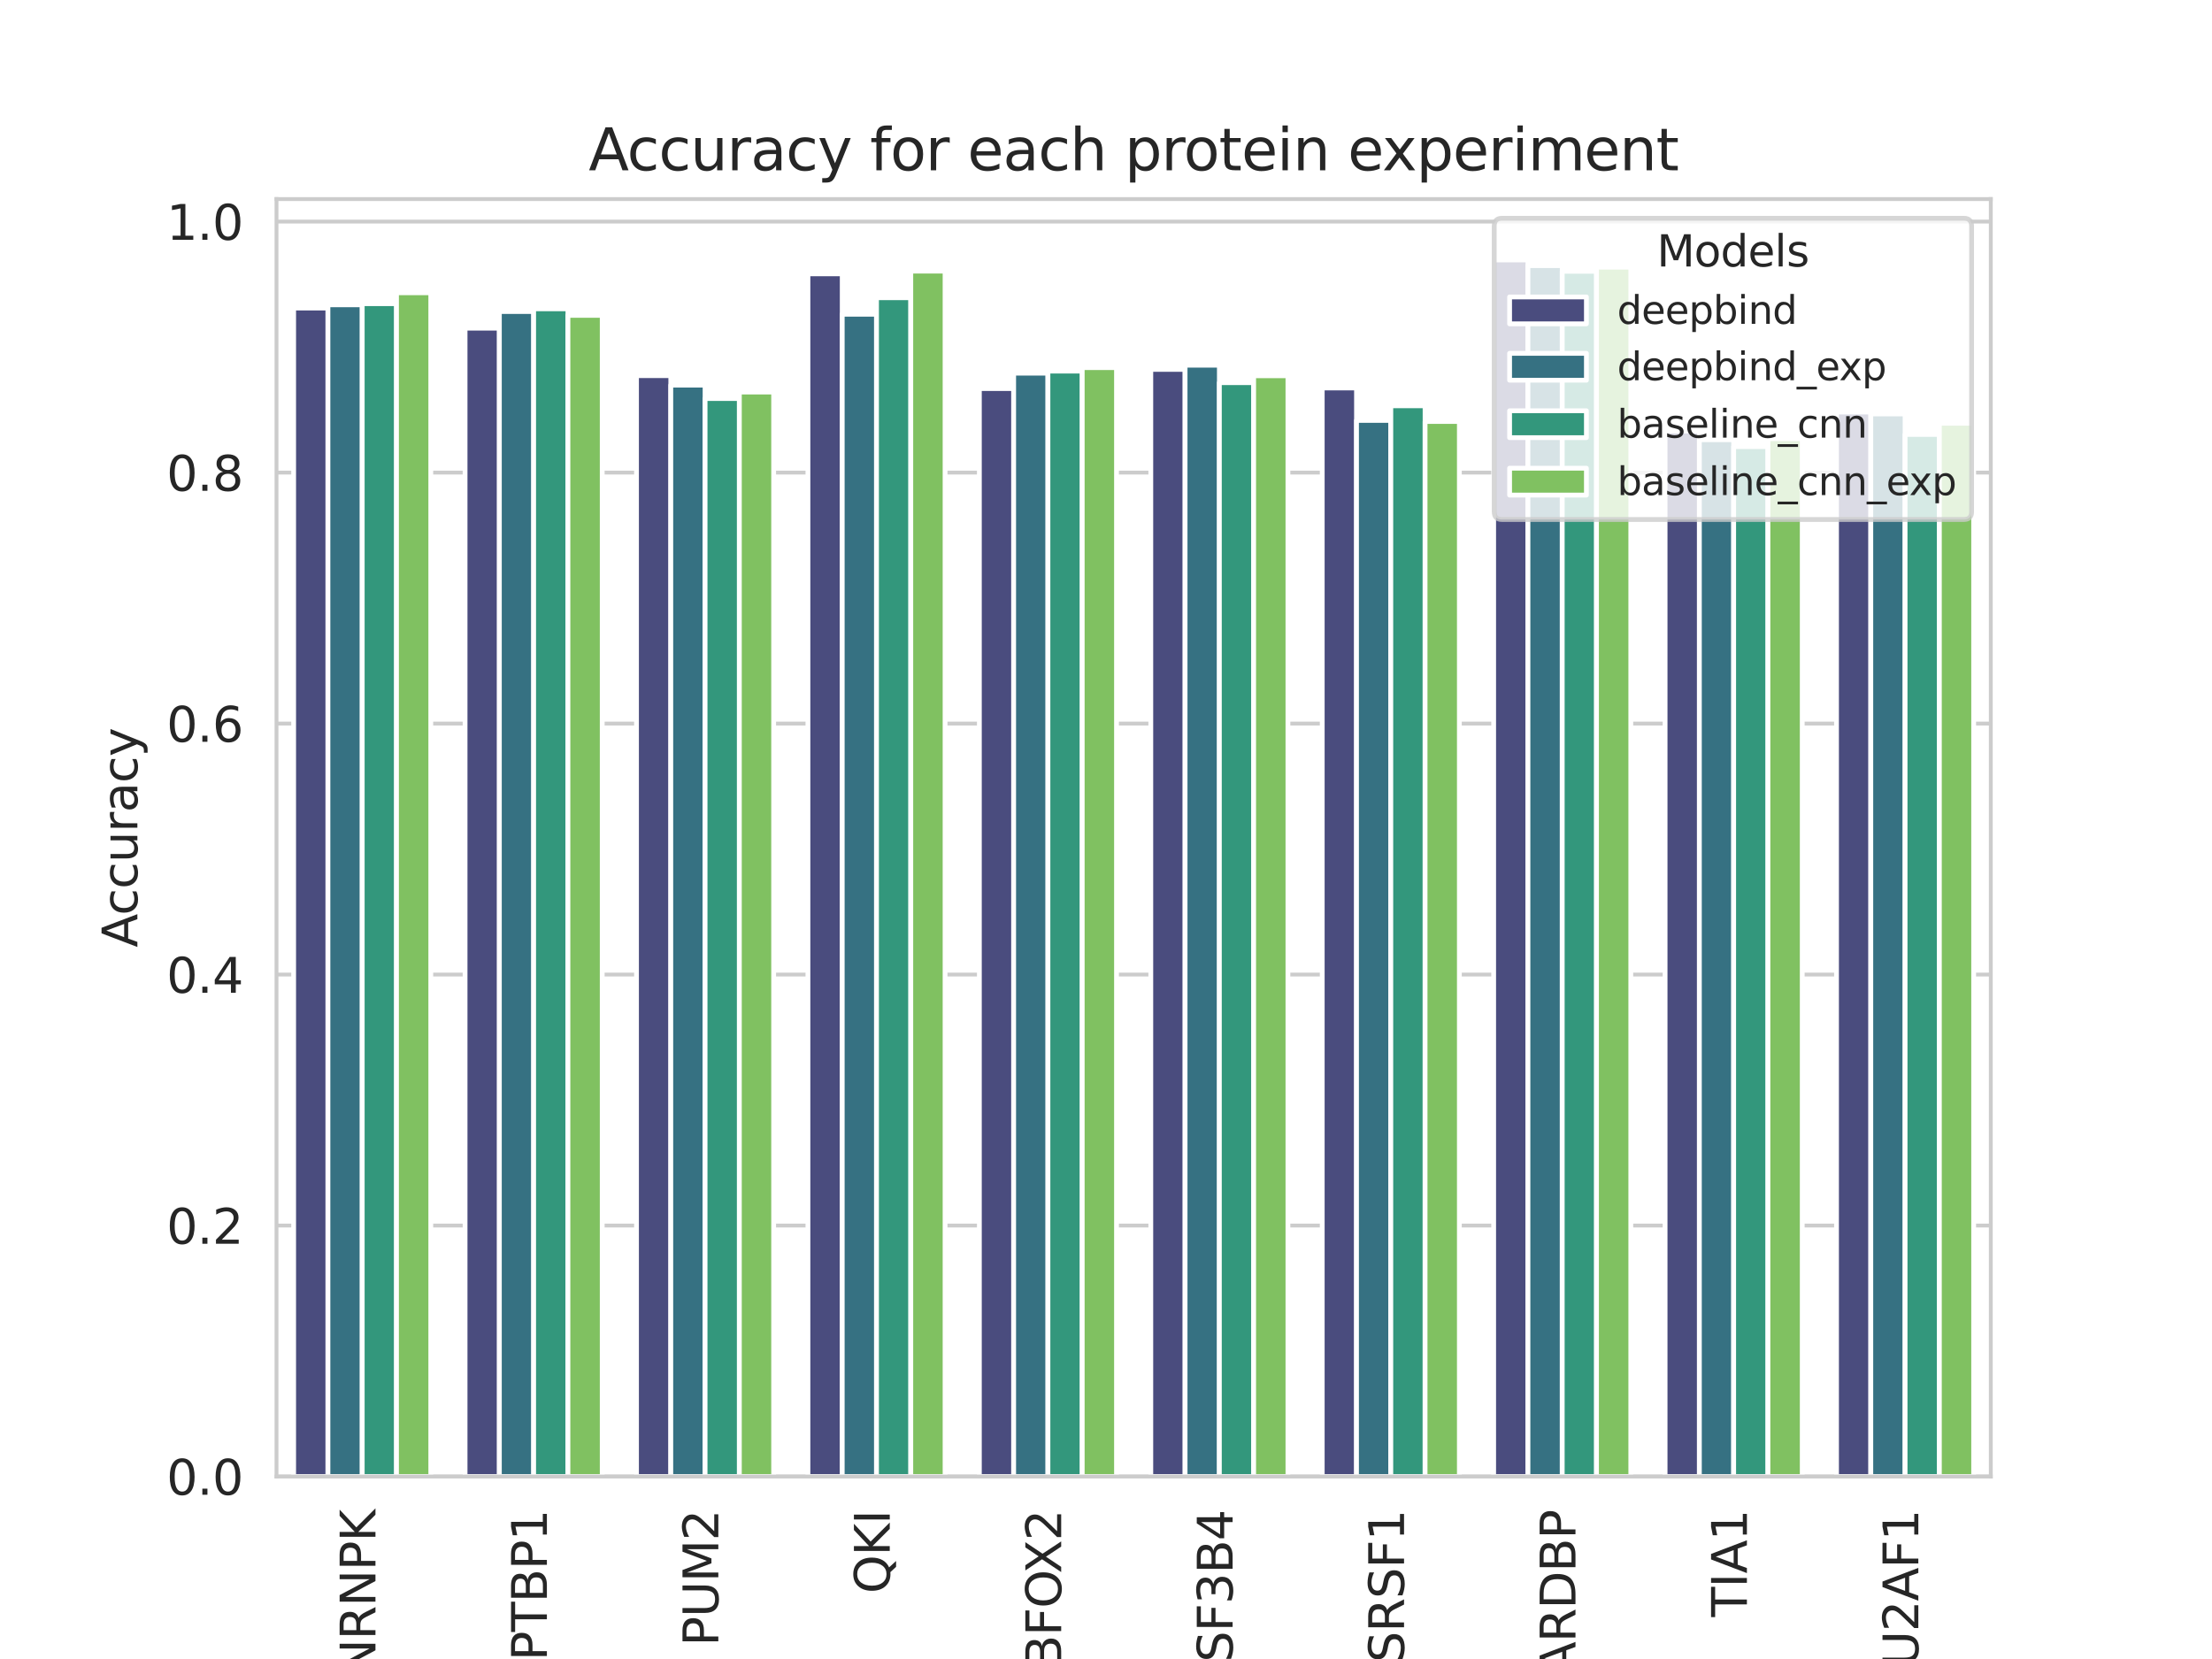 <?xml version="1.0" encoding="utf-8" standalone="no"?>
<!DOCTYPE svg PUBLIC "-//W3C//DTD SVG 1.1//EN"
  "http://www.w3.org/Graphics/SVG/1.1/DTD/svg11.dtd">
<svg xmlns:xlink="http://www.w3.org/1999/xlink" width="460.8pt" height="345.6pt" viewBox="0 0 460.8 345.6" xmlns="http://www.w3.org/2000/svg" version="1.1">
 <defs>
  <style type="text/css">*{stroke-linejoin: round; stroke-linecap: butt}</style>
 </defs>
 <g id="figure_1">
  <g id="patch_1">
   <path d="M 0 345.6 
L 460.8 345.6 
L 460.8 0 
L 0 0 
z
" style="fill: #ffffff"/>
  </g>
  <g id="axes_1">
   <g id="patch_2">
    <path d="M 57.6 307.584 
L 414.72 307.584 
L 414.72 41.472 
L 57.6 41.472 
z
" style="fill: #ffffff"/>
   </g>
   <g id="matplotlib.axis_1">
    <g id="xtick_1">
     <g id="text_1">
      <!-- HNRNPK -->
      <g style="fill: #262626" transform="translate(78.215 356.603) rotate(-90) scale(0.1 -0.1)">
       <defs>
        <path id="DejaVuSans-48" d="M 628 4666 
L 1259 4666 
L 1259 2753 
L 3553 2753 
L 3553 4666 
L 4184 4666 
L 4184 0 
L 3553 0 
L 3553 2222 
L 1259 2222 
L 1259 0 
L 628 0 
L 628 4666 
z
" transform="scale(0.016)"/>
        <path id="DejaVuSans-4e" d="M 628 4666 
L 1478 4666 
L 3547 763 
L 3547 4666 
L 4159 4666 
L 4159 0 
L 3309 0 
L 1241 3903 
L 1241 0 
L 628 0 
L 628 4666 
z
" transform="scale(0.016)"/>
        <path id="DejaVuSans-52" d="M 2841 2188 
Q 3044 2119 3236 1894 
Q 3428 1669 3622 1275 
L 4263 0 
L 3584 0 
L 2988 1197 
Q 2756 1666 2539 1819 
Q 2322 1972 1947 1972 
L 1259 1972 
L 1259 0 
L 628 0 
L 628 4666 
L 2053 4666 
Q 2853 4666 3247 4331 
Q 3641 3997 3641 3322 
Q 3641 2881 3436 2590 
Q 3231 2300 2841 2188 
z
M 1259 4147 
L 1259 2491 
L 2053 2491 
Q 2509 2491 2742 2702 
Q 2975 2913 2975 3322 
Q 2975 3731 2742 3939 
Q 2509 4147 2053 4147 
L 1259 4147 
z
" transform="scale(0.016)"/>
        <path id="DejaVuSans-50" d="M 1259 4147 
L 1259 2394 
L 2053 2394 
Q 2494 2394 2734 2622 
Q 2975 2850 2975 3272 
Q 2975 3691 2734 3919 
Q 2494 4147 2053 4147 
L 1259 4147 
z
M 628 4666 
L 2053 4666 
Q 2838 4666 3239 4311 
Q 3641 3956 3641 3272 
Q 3641 2581 3239 2228 
Q 2838 1875 2053 1875 
L 1259 1875 
L 1259 0 
L 628 0 
L 628 4666 
z
" transform="scale(0.016)"/>
        <path id="DejaVuSans-4b" d="M 628 4666 
L 1259 4666 
L 1259 2694 
L 3353 4666 
L 4166 4666 
L 1850 2491 
L 4331 0 
L 3500 0 
L 1259 2247 
L 1259 0 
L 628 0 
L 628 4666 
z
" transform="scale(0.016)"/>
       </defs>
       <use xlink:href="#DejaVuSans-48"/>
       <use xlink:href="#DejaVuSans-4e" x="75.195"/>
       <use xlink:href="#DejaVuSans-52" x="150"/>
       <use xlink:href="#DejaVuSans-4e" x="219.482"/>
       <use xlink:href="#DejaVuSans-50" x="294.287"/>
       <use xlink:href="#DejaVuSans-4b" x="354.59"/>
      </g>
     </g>
    </g>
    <g id="xtick_2">
     <g id="text_2">
      <!-- PTBP1 -->
      <g style="fill: #262626" transform="translate(113.927 345.975) rotate(-90) scale(0.1 -0.1)">
       <defs>
        <path id="DejaVuSans-54" d="M -19 4666 
L 3928 4666 
L 3928 4134 
L 2272 4134 
L 2272 0 
L 1638 0 
L 1638 4134 
L -19 4134 
L -19 4666 
z
" transform="scale(0.016)"/>
        <path id="DejaVuSans-42" d="M 1259 2228 
L 1259 519 
L 2272 519 
Q 2781 519 3026 730 
Q 3272 941 3272 1375 
Q 3272 1813 3026 2020 
Q 2781 2228 2272 2228 
L 1259 2228 
z
M 1259 4147 
L 1259 2741 
L 2194 2741 
Q 2656 2741 2882 2914 
Q 3109 3088 3109 3444 
Q 3109 3797 2882 3972 
Q 2656 4147 2194 4147 
L 1259 4147 
z
M 628 4666 
L 2241 4666 
Q 2963 4666 3353 4366 
Q 3744 4066 3744 3513 
Q 3744 3084 3544 2831 
Q 3344 2578 2956 2516 
Q 3422 2416 3680 2098 
Q 3938 1781 3938 1306 
Q 3938 681 3513 340 
Q 3088 0 2303 0 
L 628 0 
L 628 4666 
z
" transform="scale(0.016)"/>
        <path id="DejaVuSans-31" d="M 794 531 
L 1825 531 
L 1825 4091 
L 703 3866 
L 703 4441 
L 1819 4666 
L 2450 4666 
L 2450 531 
L 3481 531 
L 3481 0 
L 794 0 
L 794 531 
z
" transform="scale(0.016)"/>
       </defs>
       <use xlink:href="#DejaVuSans-50"/>
       <use xlink:href="#DejaVuSans-54" x="60.303"/>
       <use xlink:href="#DejaVuSans-42" x="121.387"/>
       <use xlink:href="#DejaVuSans-50" x="189.99"/>
       <use xlink:href="#DejaVuSans-31" x="250.293"/>
      </g>
     </g>
    </g>
    <g id="xtick_3">
     <g id="text_3">
      <!-- PUM2 -->
      <g style="fill: #262626" transform="translate(149.639 342.923) rotate(-90) scale(0.1 -0.1)">
       <defs>
        <path id="DejaVuSans-55" d="M 556 4666 
L 1191 4666 
L 1191 1831 
Q 1191 1081 1462 751 
Q 1734 422 2344 422 
Q 2950 422 3222 751 
Q 3494 1081 3494 1831 
L 3494 4666 
L 4128 4666 
L 4128 1753 
Q 4128 841 3676 375 
Q 3225 -91 2344 -91 
Q 1459 -91 1007 375 
Q 556 841 556 1753 
L 556 4666 
z
" transform="scale(0.016)"/>
        <path id="DejaVuSans-4d" d="M 628 4666 
L 1569 4666 
L 2759 1491 
L 3956 4666 
L 4897 4666 
L 4897 0 
L 4281 0 
L 4281 4097 
L 3078 897 
L 2444 897 
L 1241 4097 
L 1241 0 
L 628 0 
L 628 4666 
z
" transform="scale(0.016)"/>
        <path id="DejaVuSans-32" d="M 1228 531 
L 3431 531 
L 3431 0 
L 469 0 
L 469 531 
Q 828 903 1448 1529 
Q 2069 2156 2228 2338 
Q 2531 2678 2651 2914 
Q 2772 3150 2772 3378 
Q 2772 3750 2511 3984 
Q 2250 4219 1831 4219 
Q 1534 4219 1204 4116 
Q 875 4013 500 3803 
L 500 4441 
Q 881 4594 1212 4672 
Q 1544 4750 1819 4750 
Q 2544 4750 2975 4387 
Q 3406 4025 3406 3419 
Q 3406 3131 3298 2873 
Q 3191 2616 2906 2266 
Q 2828 2175 2409 1742 
Q 1991 1309 1228 531 
z
" transform="scale(0.016)"/>
       </defs>
       <use xlink:href="#DejaVuSans-50"/>
       <use xlink:href="#DejaVuSans-55" x="60.303"/>
       <use xlink:href="#DejaVuSans-4d" x="133.496"/>
       <use xlink:href="#DejaVuSans-32" x="219.775"/>
      </g>
     </g>
    </g>
    <g id="xtick_4">
     <g id="text_4">
      <!-- QKI -->
      <g style="fill: #262626" transform="translate(185.351 331.964) rotate(-90) scale(0.1 -0.1)">
       <defs>
        <path id="DejaVuSans-51" d="M 2522 4238 
Q 1834 4238 1429 3725 
Q 1025 3213 1025 2328 
Q 1025 1447 1429 934 
Q 1834 422 2522 422 
Q 3209 422 3611 934 
Q 4013 1447 4013 2328 
Q 4013 3213 3611 3725 
Q 3209 4238 2522 4238 
z
M 3406 84 
L 4238 -825 
L 3475 -825 
L 2784 -78 
Q 2681 -84 2626 -87 
Q 2572 -91 2522 -91 
Q 1538 -91 948 567 
Q 359 1225 359 2328 
Q 359 3434 948 4092 
Q 1538 4750 2522 4750 
Q 3503 4750 4090 4092 
Q 4678 3434 4678 2328 
Q 4678 1516 4351 937 
Q 4025 359 3406 84 
z
" transform="scale(0.016)"/>
        <path id="DejaVuSans-49" d="M 628 4666 
L 1259 4666 
L 1259 0 
L 628 0 
L 628 4666 
z
" transform="scale(0.016)"/>
       </defs>
       <use xlink:href="#DejaVuSans-51"/>
       <use xlink:href="#DejaVuSans-4b" x="78.711"/>
       <use xlink:href="#DejaVuSans-49" x="144.287"/>
      </g>
     </g>
    </g>
    <g id="xtick_5">
     <g id="text_5">
      <!-- RBFOX2 -->
      <g style="fill: #262626" transform="translate(221.063 354.592) rotate(-90) scale(0.1 -0.1)">
       <defs>
        <path id="DejaVuSans-46" d="M 628 4666 
L 3309 4666 
L 3309 4134 
L 1259 4134 
L 1259 2759 
L 3109 2759 
L 3109 2228 
L 1259 2228 
L 1259 0 
L 628 0 
L 628 4666 
z
" transform="scale(0.016)"/>
        <path id="DejaVuSans-4f" d="M 2522 4238 
Q 1834 4238 1429 3725 
Q 1025 3213 1025 2328 
Q 1025 1447 1429 934 
Q 1834 422 2522 422 
Q 3209 422 3611 934 
Q 4013 1447 4013 2328 
Q 4013 3213 3611 3725 
Q 3209 4238 2522 4238 
z
M 2522 4750 
Q 3503 4750 4090 4092 
Q 4678 3434 4678 2328 
Q 4678 1225 4090 567 
Q 3503 -91 2522 -91 
Q 1538 -91 948 565 
Q 359 1222 359 2328 
Q 359 3434 948 4092 
Q 1538 4750 2522 4750 
z
" transform="scale(0.016)"/>
        <path id="DejaVuSans-58" d="M 403 4666 
L 1081 4666 
L 2241 2931 
L 3406 4666 
L 4084 4666 
L 2584 2425 
L 4184 0 
L 3506 0 
L 2194 1984 
L 872 0 
L 191 0 
L 1856 2491 
L 403 4666 
z
" transform="scale(0.016)"/>
       </defs>
       <use xlink:href="#DejaVuSans-52"/>
       <use xlink:href="#DejaVuSans-42" x="69.482"/>
       <use xlink:href="#DejaVuSans-46" x="138.086"/>
       <use xlink:href="#DejaVuSans-4f" x="195.605"/>
       <use xlink:href="#DejaVuSans-58" x="267.941"/>
       <use xlink:href="#DejaVuSans-32" x="336.447"/>
      </g>
     </g>
    </g>
    <g id="xtick_6">
     <g id="text_6">
      <!-- SF3B4 -->
      <g style="fill: #262626" transform="translate(256.775 346.27) rotate(-90) scale(0.1 -0.1)">
       <defs>
        <path id="DejaVuSans-53" d="M 3425 4513 
L 3425 3897 
Q 3066 4069 2747 4153 
Q 2428 4238 2131 4238 
Q 1616 4238 1336 4038 
Q 1056 3838 1056 3469 
Q 1056 3159 1242 3001 
Q 1428 2844 1947 2747 
L 2328 2669 
Q 3034 2534 3370 2195 
Q 3706 1856 3706 1288 
Q 3706 609 3251 259 
Q 2797 -91 1919 -91 
Q 1588 -91 1214 -16 
Q 841 59 441 206 
L 441 856 
Q 825 641 1194 531 
Q 1563 422 1919 422 
Q 2459 422 2753 634 
Q 3047 847 3047 1241 
Q 3047 1584 2836 1778 
Q 2625 1972 2144 2069 
L 1759 2144 
Q 1053 2284 737 2584 
Q 422 2884 422 3419 
Q 422 4038 858 4394 
Q 1294 4750 2059 4750 
Q 2388 4750 2728 4690 
Q 3069 4631 3425 4513 
z
" transform="scale(0.016)"/>
        <path id="DejaVuSans-33" d="M 2597 2516 
Q 3050 2419 3304 2112 
Q 3559 1806 3559 1356 
Q 3559 666 3084 287 
Q 2609 -91 1734 -91 
Q 1441 -91 1130 -33 
Q 819 25 488 141 
L 488 750 
Q 750 597 1062 519 
Q 1375 441 1716 441 
Q 2309 441 2620 675 
Q 2931 909 2931 1356 
Q 2931 1769 2642 2001 
Q 2353 2234 1838 2234 
L 1294 2234 
L 1294 2753 
L 1863 2753 
Q 2328 2753 2575 2939 
Q 2822 3125 2822 3475 
Q 2822 3834 2567 4026 
Q 2313 4219 1838 4219 
Q 1578 4219 1281 4162 
Q 984 4106 628 3988 
L 628 4550 
Q 988 4650 1302 4700 
Q 1616 4750 1894 4750 
Q 2613 4750 3031 4423 
Q 3450 4097 3450 3541 
Q 3450 3153 3228 2886 
Q 3006 2619 2597 2516 
z
" transform="scale(0.016)"/>
        <path id="DejaVuSans-34" d="M 2419 4116 
L 825 1625 
L 2419 1625 
L 2419 4116 
z
M 2253 4666 
L 3047 4666 
L 3047 1625 
L 3713 1625 
L 3713 1100 
L 3047 1100 
L 3047 0 
L 2419 0 
L 2419 1100 
L 313 1100 
L 313 1709 
L 2253 4666 
z
" transform="scale(0.016)"/>
       </defs>
       <use xlink:href="#DejaVuSans-53"/>
       <use xlink:href="#DejaVuSans-46" x="63.477"/>
       <use xlink:href="#DejaVuSans-33" x="120.996"/>
       <use xlink:href="#DejaVuSans-42" x="184.619"/>
       <use xlink:href="#DejaVuSans-34" x="253.223"/>
      </g>
     </g>
    </g>
    <g id="xtick_7">
     <g id="text_7">
      <!-- SRSF1 -->
      <g style="fill: #262626" transform="translate(292.487 346.343) rotate(-90) scale(0.1 -0.1)">
       <use xlink:href="#DejaVuSans-53"/>
       <use xlink:href="#DejaVuSans-52" x="63.477"/>
       <use xlink:href="#DejaVuSans-53" x="132.959"/>
       <use xlink:href="#DejaVuSans-46" x="196.436"/>
       <use xlink:href="#DejaVuSans-31" x="253.955"/>
      </g>
     </g>
    </g>
    <g id="xtick_8">
     <g id="text_8">
      <!-- TARDBP -->
      <g style="fill: #262626" transform="translate(328.199 354.296) rotate(-90) scale(0.1 -0.1)">
       <defs>
        <path id="DejaVuSans-41" d="M 2188 4044 
L 1331 1722 
L 3047 1722 
L 2188 4044 
z
M 1831 4666 
L 2547 4666 
L 4325 0 
L 3669 0 
L 3244 1197 
L 1141 1197 
L 716 0 
L 50 0 
L 1831 4666 
z
" transform="scale(0.016)"/>
        <path id="DejaVuSans-44" d="M 1259 4147 
L 1259 519 
L 2022 519 
Q 2988 519 3436 956 
Q 3884 1394 3884 2338 
Q 3884 3275 3436 3711 
Q 2988 4147 2022 4147 
L 1259 4147 
z
M 628 4666 
L 1925 4666 
Q 3281 4666 3915 4102 
Q 4550 3538 4550 2338 
Q 4550 1131 3912 565 
Q 3275 0 1925 0 
L 628 0 
L 628 4666 
z
" transform="scale(0.016)"/>
       </defs>
       <use xlink:href="#DejaVuSans-54"/>
       <use xlink:href="#DejaVuSans-41" x="53.334"/>
       <use xlink:href="#DejaVuSans-52" x="121.742"/>
       <use xlink:href="#DejaVuSans-44" x="191.225"/>
       <use xlink:href="#DejaVuSans-42" x="268.227"/>
       <use xlink:href="#DejaVuSans-50" x="336.83"/>
      </g>
     </g>
    </g>
    <g id="xtick_9">
     <g id="text_9">
      <!-- TIA1 -->
      <g style="fill: #262626" transform="translate(363.911 336.845) rotate(-90) scale(0.1 -0.1)">
       <use xlink:href="#DejaVuSans-54"/>
       <use xlink:href="#DejaVuSans-49" x="61.084"/>
       <use xlink:href="#DejaVuSans-41" x="90.576"/>
       <use xlink:href="#DejaVuSans-31" x="158.984"/>
      </g>
     </g>
    </g>
    <g id="xtick_10">
     <g id="text_10">
      <!-- U2AF1 -->
      <g style="fill: #262626" transform="translate(399.623 347.22) rotate(-90) scale(0.1 -0.1)">
       <use xlink:href="#DejaVuSans-55"/>
       <use xlink:href="#DejaVuSans-32" x="73.193"/>
       <use xlink:href="#DejaVuSans-41" x="136.816"/>
       <use xlink:href="#DejaVuSans-46" x="205.225"/>
       <use xlink:href="#DejaVuSans-31" x="262.744"/>
      </g>
     </g>
    </g>
    <g id="text_11">
     <!-- Exp -->
     <g style="fill: #262626" transform="translate(226.867 368.201) scale(0.1 -0.1)">
      <defs>
       <path id="DejaVuSans-45" d="M 628 4666 
L 3578 4666 
L 3578 4134 
L 1259 4134 
L 1259 2753 
L 3481 2753 
L 3481 2222 
L 1259 2222 
L 1259 531 
L 3634 531 
L 3634 0 
L 628 0 
L 628 4666 
z
" transform="scale(0.016)"/>
       <path id="DejaVuSans-78" d="M 3513 3500 
L 2247 1797 
L 3578 0 
L 2900 0 
L 1881 1375 
L 863 0 
L 184 0 
L 1544 1831 
L 300 3500 
L 978 3500 
L 1906 2253 
L 2834 3500 
L 3513 3500 
z
" transform="scale(0.016)"/>
       <path id="DejaVuSans-70" d="M 1159 525 
L 1159 -1331 
L 581 -1331 
L 581 3500 
L 1159 3500 
L 1159 2969 
Q 1341 3281 1617 3432 
Q 1894 3584 2278 3584 
Q 2916 3584 3314 3078 
Q 3713 2572 3713 1747 
Q 3713 922 3314 415 
Q 2916 -91 2278 -91 
Q 1894 -91 1617 61 
Q 1341 213 1159 525 
z
M 3116 1747 
Q 3116 2381 2855 2742 
Q 2594 3103 2138 3103 
Q 1681 3103 1420 2742 
Q 1159 2381 1159 1747 
Q 1159 1113 1420 752 
Q 1681 391 2138 391 
Q 2594 391 2855 752 
Q 3116 1113 3116 1747 
z
" transform="scale(0.016)"/>
      </defs>
      <use xlink:href="#DejaVuSans-45"/>
      <use xlink:href="#DejaVuSans-78" x="63.184"/>
      <use xlink:href="#DejaVuSans-70" x="122.363"/>
     </g>
    </g>
   </g>
   <g id="matplotlib.axis_2">
    <g id="ytick_1">
     <g id="line2d_1">
      <path d="M 57.6 307.584 
L 414.72 307.584 
" clip-path="url(#pcb12153570)" style="fill: none; stroke: #cccccc; stroke-width: 0.8; stroke-linecap: round"/>
     </g>
     <g id="text_12">
      <!-- 0.0 -->
      <g style="fill: #262626" transform="translate(34.697 311.383) scale(0.1 -0.1)">
       <defs>
        <path id="DejaVuSans-30" d="M 2034 4250 
Q 1547 4250 1301 3770 
Q 1056 3291 1056 2328 
Q 1056 1369 1301 889 
Q 1547 409 2034 409 
Q 2525 409 2770 889 
Q 3016 1369 3016 2328 
Q 3016 3291 2770 3770 
Q 2525 4250 2034 4250 
z
M 2034 4750 
Q 2819 4750 3233 4129 
Q 3647 3509 3647 2328 
Q 3647 1150 3233 529 
Q 2819 -91 2034 -91 
Q 1250 -91 836 529 
Q 422 1150 422 2328 
Q 422 3509 836 4129 
Q 1250 4750 2034 4750 
z
" transform="scale(0.016)"/>
        <path id="DejaVuSans-2e" d="M 684 794 
L 1344 794 
L 1344 0 
L 684 0 
L 684 794 
z
" transform="scale(0.016)"/>
       </defs>
       <use xlink:href="#DejaVuSans-30"/>
       <use xlink:href="#DejaVuSans-2e" x="63.623"/>
       <use xlink:href="#DejaVuSans-30" x="95.41"/>
      </g>
     </g>
    </g>
    <g id="ytick_2">
     <g id="line2d_2">
      <path d="M 57.6 255.299 
L 414.72 255.299 
" clip-path="url(#pcb12153570)" style="fill: none; stroke: #cccccc; stroke-width: 0.8; stroke-linecap: round"/>
     </g>
     <g id="text_13">
      <!-- 0.2 -->
      <g style="fill: #262626" transform="translate(34.697 259.098) scale(0.1 -0.1)">
       <use xlink:href="#DejaVuSans-30"/>
       <use xlink:href="#DejaVuSans-2e" x="63.623"/>
       <use xlink:href="#DejaVuSans-32" x="95.41"/>
      </g>
     </g>
    </g>
    <g id="ytick_3">
     <g id="line2d_3">
      <path d="M 57.6 203.013 
L 414.72 203.013 
" clip-path="url(#pcb12153570)" style="fill: none; stroke: #cccccc; stroke-width: 0.8; stroke-linecap: round"/>
     </g>
     <g id="text_14">
      <!-- 0.4 -->
      <g style="fill: #262626" transform="translate(34.697 206.812) scale(0.1 -0.1)">
       <use xlink:href="#DejaVuSans-30"/>
       <use xlink:href="#DejaVuSans-2e" x="63.623"/>
       <use xlink:href="#DejaVuSans-34" x="95.41"/>
      </g>
     </g>
    </g>
    <g id="ytick_4">
     <g id="line2d_4">
      <path d="M 57.6 150.728 
L 414.72 150.728 
" clip-path="url(#pcb12153570)" style="fill: none; stroke: #cccccc; stroke-width: 0.8; stroke-linecap: round"/>
     </g>
     <g id="text_15">
      <!-- 0.6 -->
      <g style="fill: #262626" transform="translate(34.697 154.527) scale(0.1 -0.1)">
       <defs>
        <path id="DejaVuSans-36" d="M 2113 2584 
Q 1688 2584 1439 2293 
Q 1191 2003 1191 1497 
Q 1191 994 1439 701 
Q 1688 409 2113 409 
Q 2538 409 2786 701 
Q 3034 994 3034 1497 
Q 3034 2003 2786 2293 
Q 2538 2584 2113 2584 
z
M 3366 4563 
L 3366 3988 
Q 3128 4100 2886 4159 
Q 2644 4219 2406 4219 
Q 1781 4219 1451 3797 
Q 1122 3375 1075 2522 
Q 1259 2794 1537 2939 
Q 1816 3084 2150 3084 
Q 2853 3084 3261 2657 
Q 3669 2231 3669 1497 
Q 3669 778 3244 343 
Q 2819 -91 2113 -91 
Q 1303 -91 875 529 
Q 447 1150 447 2328 
Q 447 3434 972 4092 
Q 1497 4750 2381 4750 
Q 2619 4750 2861 4703 
Q 3103 4656 3366 4563 
z
" transform="scale(0.016)"/>
       </defs>
       <use xlink:href="#DejaVuSans-30"/>
       <use xlink:href="#DejaVuSans-2e" x="63.623"/>
       <use xlink:href="#DejaVuSans-36" x="95.41"/>
      </g>
     </g>
    </g>
    <g id="ytick_5">
     <g id="line2d_5">
      <path d="M 57.6 98.442 
L 414.72 98.442 
" clip-path="url(#pcb12153570)" style="fill: none; stroke: #cccccc; stroke-width: 0.8; stroke-linecap: round"/>
     </g>
     <g id="text_16">
      <!-- 0.8 -->
      <g style="fill: #262626" transform="translate(34.697 102.241) scale(0.1 -0.1)">
       <defs>
        <path id="DejaVuSans-38" d="M 2034 2216 
Q 1584 2216 1326 1975 
Q 1069 1734 1069 1313 
Q 1069 891 1326 650 
Q 1584 409 2034 409 
Q 2484 409 2743 651 
Q 3003 894 3003 1313 
Q 3003 1734 2745 1975 
Q 2488 2216 2034 2216 
z
M 1403 2484 
Q 997 2584 770 2862 
Q 544 3141 544 3541 
Q 544 4100 942 4425 
Q 1341 4750 2034 4750 
Q 2731 4750 3128 4425 
Q 3525 4100 3525 3541 
Q 3525 3141 3298 2862 
Q 3072 2584 2669 2484 
Q 3125 2378 3379 2068 
Q 3634 1759 3634 1313 
Q 3634 634 3220 271 
Q 2806 -91 2034 -91 
Q 1263 -91 848 271 
Q 434 634 434 1313 
Q 434 1759 690 2068 
Q 947 2378 1403 2484 
z
M 1172 3481 
Q 1172 3119 1398 2916 
Q 1625 2713 2034 2713 
Q 2441 2713 2670 2916 
Q 2900 3119 2900 3481 
Q 2900 3844 2670 4047 
Q 2441 4250 2034 4250 
Q 1625 4250 1398 4047 
Q 1172 3844 1172 3481 
z
" transform="scale(0.016)"/>
       </defs>
       <use xlink:href="#DejaVuSans-30"/>
       <use xlink:href="#DejaVuSans-2e" x="63.623"/>
       <use xlink:href="#DejaVuSans-38" x="95.41"/>
      </g>
     </g>
    </g>
    <g id="ytick_6">
     <g id="line2d_6">
      <path d="M 57.6 46.157 
L 414.72 46.157 
" clip-path="url(#pcb12153570)" style="fill: none; stroke: #cccccc; stroke-width: 0.8; stroke-linecap: round"/>
     </g>
     <g id="text_17">
      <!-- 1.0 -->
      <g style="fill: #262626" transform="translate(34.697 49.956) scale(0.1 -0.1)">
       <use xlink:href="#DejaVuSans-31"/>
       <use xlink:href="#DejaVuSans-2e" x="63.623"/>
       <use xlink:href="#DejaVuSans-30" x="95.41"/>
      </g>
     </g>
    </g>
    <g id="text_18">
     <!-- Accuracy -->
     <g style="fill: #262626" transform="translate(28.617 197.356) rotate(-90) scale(0.1 -0.1)">
      <defs>
       <path id="DejaVuSans-63" d="M 3122 3366 
L 3122 2828 
Q 2878 2963 2633 3030 
Q 2388 3097 2138 3097 
Q 1578 3097 1268 2742 
Q 959 2388 959 1747 
Q 959 1106 1268 751 
Q 1578 397 2138 397 
Q 2388 397 2633 464 
Q 2878 531 3122 666 
L 3122 134 
Q 2881 22 2623 -34 
Q 2366 -91 2075 -91 
Q 1284 -91 818 406 
Q 353 903 353 1747 
Q 353 2603 823 3093 
Q 1294 3584 2113 3584 
Q 2378 3584 2631 3529 
Q 2884 3475 3122 3366 
z
" transform="scale(0.016)"/>
       <path id="DejaVuSans-75" d="M 544 1381 
L 544 3500 
L 1119 3500 
L 1119 1403 
Q 1119 906 1312 657 
Q 1506 409 1894 409 
Q 2359 409 2629 706 
Q 2900 1003 2900 1516 
L 2900 3500 
L 3475 3500 
L 3475 0 
L 2900 0 
L 2900 538 
Q 2691 219 2414 64 
Q 2138 -91 1772 -91 
Q 1169 -91 856 284 
Q 544 659 544 1381 
z
M 1991 3584 
L 1991 3584 
z
" transform="scale(0.016)"/>
       <path id="DejaVuSans-72" d="M 2631 2963 
Q 2534 3019 2420 3045 
Q 2306 3072 2169 3072 
Q 1681 3072 1420 2755 
Q 1159 2438 1159 1844 
L 1159 0 
L 581 0 
L 581 3500 
L 1159 3500 
L 1159 2956 
Q 1341 3275 1631 3429 
Q 1922 3584 2338 3584 
Q 2397 3584 2469 3576 
Q 2541 3569 2628 3553 
L 2631 2963 
z
" transform="scale(0.016)"/>
       <path id="DejaVuSans-61" d="M 2194 1759 
Q 1497 1759 1228 1600 
Q 959 1441 959 1056 
Q 959 750 1161 570 
Q 1363 391 1709 391 
Q 2188 391 2477 730 
Q 2766 1069 2766 1631 
L 2766 1759 
L 2194 1759 
z
M 3341 1997 
L 3341 0 
L 2766 0 
L 2766 531 
Q 2569 213 2275 61 
Q 1981 -91 1556 -91 
Q 1019 -91 701 211 
Q 384 513 384 1019 
Q 384 1609 779 1909 
Q 1175 2209 1959 2209 
L 2766 2209 
L 2766 2266 
Q 2766 2663 2505 2880 
Q 2244 3097 1772 3097 
Q 1472 3097 1187 3025 
Q 903 2953 641 2809 
L 641 3341 
Q 956 3463 1253 3523 
Q 1550 3584 1831 3584 
Q 2591 3584 2966 3190 
Q 3341 2797 3341 1997 
z
" transform="scale(0.016)"/>
       <path id="DejaVuSans-79" d="M 2059 -325 
Q 1816 -950 1584 -1140 
Q 1353 -1331 966 -1331 
L 506 -1331 
L 506 -850 
L 844 -850 
Q 1081 -850 1212 -737 
Q 1344 -625 1503 -206 
L 1606 56 
L 191 3500 
L 800 3500 
L 1894 763 
L 2988 3500 
L 3597 3500 
L 2059 -325 
z
" transform="scale(0.016)"/>
      </defs>
      <use xlink:href="#DejaVuSans-41"/>
      <use xlink:href="#DejaVuSans-63" x="66.658"/>
      <use xlink:href="#DejaVuSans-63" x="121.639"/>
      <use xlink:href="#DejaVuSans-75" x="176.619"/>
      <use xlink:href="#DejaVuSans-72" x="239.998"/>
      <use xlink:href="#DejaVuSans-61" x="281.111"/>
      <use xlink:href="#DejaVuSans-63" x="342.391"/>
      <use xlink:href="#DejaVuSans-79" x="397.371"/>
     </g>
    </g>
   </g>
   <g id="patch_3">
    <path d="M 61.171 307.584 
L 68.314 307.584 
L 68.314 64.178 
L 61.171 64.178 
z
" clip-path="url(#pcb12153570)" style="fill: #4a4c7e; stroke: #ffffff; stroke-linejoin: miter"/>
   </g>
   <g id="patch_4">
    <path d="M 96.883 307.584 
L 104.026 307.584 
L 104.026 68.366 
L 96.883 68.366 
z
" clip-path="url(#pcb12153570)" style="fill: #4a4c7e; stroke: #ffffff; stroke-linejoin: miter"/>
   </g>
   <g id="patch_5">
    <path d="M 132.595 307.584 
L 139.738 307.584 
L 139.738 78.249 
L 132.595 78.249 
z
" clip-path="url(#pcb12153570)" style="fill: #4a4c7e; stroke: #ffffff; stroke-linejoin: miter"/>
   </g>
   <g id="patch_6">
    <path d="M 168.307 307.584 
L 175.45 307.584 
L 175.45 57.049 
L 168.307 57.049 
z
" clip-path="url(#pcb12153570)" style="fill: #4a4c7e; stroke: #ffffff; stroke-linejoin: miter"/>
   </g>
   <g id="patch_7">
    <path d="M 204.019 307.584 
L 211.162 307.584 
L 211.162 80.946 
L 204.019 80.946 
z
" clip-path="url(#pcb12153570)" style="fill: #4a4c7e; stroke: #ffffff; stroke-linejoin: miter"/>
   </g>
   <g id="patch_8">
    <path d="M 239.731 307.584 
L 246.874 307.584 
L 246.874 76.955 
L 239.731 76.955 
z
" clip-path="url(#pcb12153570)" style="fill: #4a4c7e; stroke: #ffffff; stroke-linejoin: miter"/>
   </g>
   <g id="patch_9">
    <path d="M 275.443 307.584 
L 282.586 307.584 
L 282.586 80.825 
L 275.443 80.825 
z
" clip-path="url(#pcb12153570)" style="fill: #4a4c7e; stroke: #ffffff; stroke-linejoin: miter"/>
   </g>
   <g id="patch_10">
    <path d="M 311.155 307.584 
L 318.298 307.584 
L 318.298 54.144 
L 311.155 54.144 
z
" clip-path="url(#pcb12153570)" style="fill: #4a4c7e; stroke: #ffffff; stroke-linejoin: miter"/>
   </g>
   <g id="patch_11">
    <path d="M 346.867 307.584 
L 354.01 307.584 
L 354.01 89.788 
L 346.867 89.788 
z
" clip-path="url(#pcb12153570)" style="fill: #4a4c7e; stroke: #ffffff; stroke-linejoin: miter"/>
   </g>
   <g id="patch_12">
    <path d="M 382.579 307.584 
L 389.722 307.584 
L 389.722 85.837 
L 382.579 85.837 
z
" clip-path="url(#pcb12153570)" style="fill: #4a4c7e; stroke: #ffffff; stroke-linejoin: miter"/>
   </g>
   <g id="patch_13">
    <path d="M 68.314 307.584 
L 75.456 307.584 
L 75.456 63.494 
L 68.314 63.494 
z
" clip-path="url(#pcb12153570)" style="fill: #367182; stroke: #ffffff; stroke-linejoin: miter"/>
   </g>
   <g id="patch_14">
    <path d="M 104.026 307.584 
L 111.168 307.584 
L 111.168 64.893 
L 104.026 64.893 
z
" clip-path="url(#pcb12153570)" style="fill: #367182; stroke: #ffffff; stroke-linejoin: miter"/>
   </g>
   <g id="patch_15">
    <path d="M 139.738 307.584 
L 146.88 307.584 
L 146.88 80.232 
L 139.738 80.232 
z
" clip-path="url(#pcb12153570)" style="fill: #367182; stroke: #ffffff; stroke-linejoin: miter"/>
   </g>
   <g id="patch_16">
    <path d="M 175.45 307.584 
L 182.592 307.584 
L 182.592 65.458 
L 175.45 65.458 
z
" clip-path="url(#pcb12153570)" style="fill: #367182; stroke: #ffffff; stroke-linejoin: miter"/>
   </g>
   <g id="patch_17">
    <path d="M 211.162 307.584 
L 218.304 307.584 
L 218.304 77.743 
L 211.162 77.743 
z
" clip-path="url(#pcb12153570)" style="fill: #367182; stroke: #ffffff; stroke-linejoin: miter"/>
   </g>
   <g id="patch_18">
    <path d="M 246.874 307.584 
L 254.016 307.584 
L 254.016 76.075 
L 246.874 76.075 
z
" clip-path="url(#pcb12153570)" style="fill: #367182; stroke: #ffffff; stroke-linejoin: miter"/>
   </g>
   <g id="patch_19">
    <path d="M 282.586 307.584 
L 289.728 307.584 
L 289.728 87.584 
L 282.586 87.584 
z
" clip-path="url(#pcb12153570)" style="fill: #367182; stroke: #ffffff; stroke-linejoin: miter"/>
   </g>
   <g id="patch_20">
    <path d="M 318.298 307.584 
L 325.44 307.584 
L 325.44 55.331 
L 318.298 55.331 
z
" clip-path="url(#pcb12153570)" style="fill: #367182; stroke: #ffffff; stroke-linejoin: miter"/>
   </g>
   <g id="patch_21">
    <path d="M 354.01 307.584 
L 361.152 307.584 
L 361.152 91.594 
L 354.01 91.594 
z
" clip-path="url(#pcb12153570)" style="fill: #367182; stroke: #ffffff; stroke-linejoin: miter"/>
   </g>
   <g id="patch_22">
    <path d="M 389.722 307.584 
L 396.864 307.584 
L 396.864 86.227 
L 389.722 86.227 
z
" clip-path="url(#pcb12153570)" style="fill: #367182; stroke: #ffffff; stroke-linejoin: miter"/>
   </g>
   <g id="patch_23">
    <path d="M 75.456 307.584 
L 82.598 307.584 
L 82.598 63.266 
L 75.456 63.266 
z
" clip-path="url(#pcb12153570)" style="fill: #33977c; stroke: #ffffff; stroke-linejoin: miter"/>
   </g>
   <g id="patch_24">
    <path d="M 111.168 307.584 
L 118.31 307.584 
L 118.31 64.328 
L 111.168 64.328 
z
" clip-path="url(#pcb12153570)" style="fill: #33977c; stroke: #ffffff; stroke-linejoin: miter"/>
   </g>
   <g id="patch_25">
    <path d="M 146.88 307.584 
L 154.022 307.584 
L 154.022 83.027 
L 146.88 83.027 
z
" clip-path="url(#pcb12153570)" style="fill: #33977c; stroke: #ffffff; stroke-linejoin: miter"/>
   </g>
   <g id="patch_26">
    <path d="M 182.592 307.584 
L 189.734 307.584 
L 189.734 62.018 
L 182.592 62.018 
z
" clip-path="url(#pcb12153570)" style="fill: #33977c; stroke: #ffffff; stroke-linejoin: miter"/>
   </g>
   <g id="patch_27">
    <path d="M 218.304 307.584 
L 225.446 307.584 
L 225.446 77.307 
L 218.304 77.307 
z
" clip-path="url(#pcb12153570)" style="fill: #33977c; stroke: #ffffff; stroke-linejoin: miter"/>
   </g>
   <g id="patch_28">
    <path d="M 254.016 307.584 
L 261.158 307.584 
L 261.158 79.715 
L 254.016 79.715 
z
" clip-path="url(#pcb12153570)" style="fill: #33977c; stroke: #ffffff; stroke-linejoin: miter"/>
   </g>
   <g id="patch_29">
    <path d="M 289.728 307.584 
L 296.87 307.584 
L 296.87 84.531 
L 289.728 84.531 
z
" clip-path="url(#pcb12153570)" style="fill: #33977c; stroke: #ffffff; stroke-linejoin: miter"/>
   </g>
   <g id="patch_30">
    <path d="M 325.44 307.584 
L 332.582 307.584 
L 332.582 56.519 
L 325.44 56.519 
z
" clip-path="url(#pcb12153570)" style="fill: #33977c; stroke: #ffffff; stroke-linejoin: miter"/>
   </g>
   <g id="patch_31">
    <path d="M 361.152 307.584 
L 368.294 307.584 
L 368.294 93.039 
L 361.152 93.039 
z
" clip-path="url(#pcb12153570)" style="fill: #33977c; stroke: #ffffff; stroke-linejoin: miter"/>
   </g>
   <g id="patch_32">
    <path d="M 396.864 307.584 
L 404.006 307.584 
L 404.006 90.506 
L 396.864 90.506 
z
" clip-path="url(#pcb12153570)" style="fill: #33977c; stroke: #ffffff; stroke-linejoin: miter"/>
   </g>
   <g id="patch_33">
    <path d="M 82.598 307.584 
L 89.741 307.584 
L 89.741 60.984 
L 82.598 60.984 
z
" clip-path="url(#pcb12153570)" style="fill: #80c161; stroke: #ffffff; stroke-linejoin: miter"/>
   </g>
   <g id="patch_34">
    <path d="M 118.31 307.584 
L 125.453 307.584 
L 125.453 65.701 
L 118.31 65.701 
z
" clip-path="url(#pcb12153570)" style="fill: #80c161; stroke: #ffffff; stroke-linejoin: miter"/>
   </g>
   <g id="patch_35">
    <path d="M 154.022 307.584 
L 161.165 307.584 
L 161.165 81.675 
L 154.022 81.675 
z
" clip-path="url(#pcb12153570)" style="fill: #80c161; stroke: #ffffff; stroke-linejoin: miter"/>
   </g>
   <g id="patch_36">
    <path d="M 189.734 307.584 
L 196.877 307.584 
L 196.877 56.476 
L 189.734 56.476 
z
" clip-path="url(#pcb12153570)" style="fill: #80c161; stroke: #ffffff; stroke-linejoin: miter"/>
   </g>
   <g id="patch_37">
    <path d="M 225.446 307.584 
L 232.589 307.584 
L 232.589 76.579 
L 225.446 76.579 
z
" clip-path="url(#pcb12153570)" style="fill: #80c161; stroke: #ffffff; stroke-linejoin: miter"/>
   </g>
   <g id="patch_38">
    <path d="M 261.158 307.584 
L 268.301 307.584 
L 268.301 78.275 
L 261.158 78.275 
z
" clip-path="url(#pcb12153570)" style="fill: #80c161; stroke: #ffffff; stroke-linejoin: miter"/>
   </g>
   <g id="patch_39">
    <path d="M 296.87 307.584 
L 304.013 307.584 
L 304.013 87.802 
L 296.87 87.802 
z
" clip-path="url(#pcb12153570)" style="fill: #80c161; stroke: #ffffff; stroke-linejoin: miter"/>
   </g>
   <g id="patch_40">
    <path d="M 332.582 307.584 
L 339.725 307.584 
L 339.725 55.655 
L 332.582 55.655 
z
" clip-path="url(#pcb12153570)" style="fill: #80c161; stroke: #ffffff; stroke-linejoin: miter"/>
   </g>
   <g id="patch_41">
    <path d="M 368.294 307.584 
L 375.437 307.584 
L 375.437 91.377 
L 368.294 91.377 
z
" clip-path="url(#pcb12153570)" style="fill: #80c161; stroke: #ffffff; stroke-linejoin: miter"/>
   </g>
   <g id="patch_42">
    <path d="M 404.006 307.584 
L 411.149 307.584 
L 411.149 88.172 
L 404.006 88.172 
z
" clip-path="url(#pcb12153570)" style="fill: #80c161; stroke: #ffffff; stroke-linejoin: miter"/>
   </g>
   <g id="line2d_7">
    <path clip-path="url(#pcb12153570)" style="fill: none; stroke: #424242; stroke-width: 2.7; stroke-linecap: round"/>
   </g>
   <g id="line2d_8">
    <path clip-path="url(#pcb12153570)" style="fill: none; stroke: #424242; stroke-width: 2.7; stroke-linecap: round"/>
   </g>
   <g id="line2d_9">
    <path clip-path="url(#pcb12153570)" style="fill: none; stroke: #424242; stroke-width: 2.7; stroke-linecap: round"/>
   </g>
   <g id="line2d_10">
    <path clip-path="url(#pcb12153570)" style="fill: none; stroke: #424242; stroke-width: 2.7; stroke-linecap: round"/>
   </g>
   <g id="line2d_11">
    <path clip-path="url(#pcb12153570)" style="fill: none; stroke: #424242; stroke-width: 2.7; stroke-linecap: round"/>
   </g>
   <g id="line2d_12">
    <path clip-path="url(#pcb12153570)" style="fill: none; stroke: #424242; stroke-width: 2.7; stroke-linecap: round"/>
   </g>
   <g id="line2d_13">
    <path clip-path="url(#pcb12153570)" style="fill: none; stroke: #424242; stroke-width: 2.7; stroke-linecap: round"/>
   </g>
   <g id="line2d_14">
    <path clip-path="url(#pcb12153570)" style="fill: none; stroke: #424242; stroke-width: 2.7; stroke-linecap: round"/>
   </g>
   <g id="line2d_15">
    <path clip-path="url(#pcb12153570)" style="fill: none; stroke: #424242; stroke-width: 2.7; stroke-linecap: round"/>
   </g>
   <g id="line2d_16">
    <path clip-path="url(#pcb12153570)" style="fill: none; stroke: #424242; stroke-width: 2.7; stroke-linecap: round"/>
   </g>
   <g id="line2d_17">
    <path clip-path="url(#pcb12153570)" style="fill: none; stroke: #424242; stroke-width: 2.7; stroke-linecap: round"/>
   </g>
   <g id="line2d_18">
    <path clip-path="url(#pcb12153570)" style="fill: none; stroke: #424242; stroke-width: 2.7; stroke-linecap: round"/>
   </g>
   <g id="line2d_19">
    <path clip-path="url(#pcb12153570)" style="fill: none; stroke: #424242; stroke-width: 2.7; stroke-linecap: round"/>
   </g>
   <g id="line2d_20">
    <path clip-path="url(#pcb12153570)" style="fill: none; stroke: #424242; stroke-width: 2.7; stroke-linecap: round"/>
   </g>
   <g id="line2d_21">
    <path clip-path="url(#pcb12153570)" style="fill: none; stroke: #424242; stroke-width: 2.7; stroke-linecap: round"/>
   </g>
   <g id="line2d_22">
    <path clip-path="url(#pcb12153570)" style="fill: none; stroke: #424242; stroke-width: 2.7; stroke-linecap: round"/>
   </g>
   <g id="line2d_23">
    <path clip-path="url(#pcb12153570)" style="fill: none; stroke: #424242; stroke-width: 2.7; stroke-linecap: round"/>
   </g>
   <g id="line2d_24">
    <path clip-path="url(#pcb12153570)" style="fill: none; stroke: #424242; stroke-width: 2.7; stroke-linecap: round"/>
   </g>
   <g id="line2d_25">
    <path clip-path="url(#pcb12153570)" style="fill: none; stroke: #424242; stroke-width: 2.7; stroke-linecap: round"/>
   </g>
   <g id="line2d_26">
    <path clip-path="url(#pcb12153570)" style="fill: none; stroke: #424242; stroke-width: 2.7; stroke-linecap: round"/>
   </g>
   <g id="line2d_27">
    <path clip-path="url(#pcb12153570)" style="fill: none; stroke: #424242; stroke-width: 2.7; stroke-linecap: round"/>
   </g>
   <g id="line2d_28">
    <path clip-path="url(#pcb12153570)" style="fill: none; stroke: #424242; stroke-width: 2.7; stroke-linecap: round"/>
   </g>
   <g id="line2d_29">
    <path clip-path="url(#pcb12153570)" style="fill: none; stroke: #424242; stroke-width: 2.7; stroke-linecap: round"/>
   </g>
   <g id="line2d_30">
    <path clip-path="url(#pcb12153570)" style="fill: none; stroke: #424242; stroke-width: 2.7; stroke-linecap: round"/>
   </g>
   <g id="line2d_31">
    <path clip-path="url(#pcb12153570)" style="fill: none; stroke: #424242; stroke-width: 2.7; stroke-linecap: round"/>
   </g>
   <g id="line2d_32">
    <path clip-path="url(#pcb12153570)" style="fill: none; stroke: #424242; stroke-width: 2.7; stroke-linecap: round"/>
   </g>
   <g id="line2d_33">
    <path clip-path="url(#pcb12153570)" style="fill: none; stroke: #424242; stroke-width: 2.7; stroke-linecap: round"/>
   </g>
   <g id="line2d_34">
    <path clip-path="url(#pcb12153570)" style="fill: none; stroke: #424242; stroke-width: 2.7; stroke-linecap: round"/>
   </g>
   <g id="line2d_35">
    <path clip-path="url(#pcb12153570)" style="fill: none; stroke: #424242; stroke-width: 2.7; stroke-linecap: round"/>
   </g>
   <g id="line2d_36">
    <path clip-path="url(#pcb12153570)" style="fill: none; stroke: #424242; stroke-width: 2.7; stroke-linecap: round"/>
   </g>
   <g id="line2d_37">
    <path clip-path="url(#pcb12153570)" style="fill: none; stroke: #424242; stroke-width: 2.7; stroke-linecap: round"/>
   </g>
   <g id="line2d_38">
    <path clip-path="url(#pcb12153570)" style="fill: none; stroke: #424242; stroke-width: 2.7; stroke-linecap: round"/>
   </g>
   <g id="line2d_39">
    <path clip-path="url(#pcb12153570)" style="fill: none; stroke: #424242; stroke-width: 2.7; stroke-linecap: round"/>
   </g>
   <g id="line2d_40">
    <path clip-path="url(#pcb12153570)" style="fill: none; stroke: #424242; stroke-width: 2.7; stroke-linecap: round"/>
   </g>
   <g id="line2d_41">
    <path clip-path="url(#pcb12153570)" style="fill: none; stroke: #424242; stroke-width: 2.7; stroke-linecap: round"/>
   </g>
   <g id="line2d_42">
    <path clip-path="url(#pcb12153570)" style="fill: none; stroke: #424242; stroke-width: 2.7; stroke-linecap: round"/>
   </g>
   <g id="line2d_43">
    <path clip-path="url(#pcb12153570)" style="fill: none; stroke: #424242; stroke-width: 2.7; stroke-linecap: round"/>
   </g>
   <g id="line2d_44">
    <path clip-path="url(#pcb12153570)" style="fill: none; stroke: #424242; stroke-width: 2.7; stroke-linecap: round"/>
   </g>
   <g id="line2d_45">
    <path clip-path="url(#pcb12153570)" style="fill: none; stroke: #424242; stroke-width: 2.7; stroke-linecap: round"/>
   </g>
   <g id="line2d_46">
    <path clip-path="url(#pcb12153570)" style="fill: none; stroke: #424242; stroke-width: 2.7; stroke-linecap: round"/>
   </g>
   <g id="patch_43">
    <path d="M 57.6 307.584 
L 57.6 41.472 
" style="fill: none; stroke: #cccccc; stroke-width: 0.8; stroke-linejoin: miter; stroke-linecap: square"/>
   </g>
   <g id="patch_44">
    <path d="M 414.72 307.584 
L 414.72 41.472 
" style="fill: none; stroke: #cccccc; stroke-width: 0.8; stroke-linejoin: miter; stroke-linecap: square"/>
   </g>
   <g id="patch_45">
    <path d="M 57.6 307.584 
L 414.72 307.584 
" style="fill: none; stroke: #cccccc; stroke-width: 0.8; stroke-linejoin: miter; stroke-linecap: square"/>
   </g>
   <g id="patch_46">
    <path d="M 57.6 41.472 
L 414.72 41.472 
" style="fill: none; stroke: #cccccc; stroke-width: 0.8; stroke-linejoin: miter; stroke-linecap: square"/>
   </g>
   <g id="text_19">
    <!-- Accuracy for each protein experiment -->
    <g style="fill: #262626" transform="translate(122.63 35.472) scale(0.12 -0.12)">
     <defs>
      <path id="DejaVuSans-20" transform="scale(0.016)"/>
      <path id="DejaVuSans-66" d="M 2375 4863 
L 2375 4384 
L 1825 4384 
Q 1516 4384 1395 4259 
Q 1275 4134 1275 3809 
L 1275 3500 
L 2222 3500 
L 2222 3053 
L 1275 3053 
L 1275 0 
L 697 0 
L 697 3053 
L 147 3053 
L 147 3500 
L 697 3500 
L 697 3744 
Q 697 4328 969 4595 
Q 1241 4863 1831 4863 
L 2375 4863 
z
" transform="scale(0.016)"/>
      <path id="DejaVuSans-6f" d="M 1959 3097 
Q 1497 3097 1228 2736 
Q 959 2375 959 1747 
Q 959 1119 1226 758 
Q 1494 397 1959 397 
Q 2419 397 2687 759 
Q 2956 1122 2956 1747 
Q 2956 2369 2687 2733 
Q 2419 3097 1959 3097 
z
M 1959 3584 
Q 2709 3584 3137 3096 
Q 3566 2609 3566 1747 
Q 3566 888 3137 398 
Q 2709 -91 1959 -91 
Q 1206 -91 779 398 
Q 353 888 353 1747 
Q 353 2609 779 3096 
Q 1206 3584 1959 3584 
z
" transform="scale(0.016)"/>
      <path id="DejaVuSans-65" d="M 3597 1894 
L 3597 1613 
L 953 1613 
Q 991 1019 1311 708 
Q 1631 397 2203 397 
Q 2534 397 2845 478 
Q 3156 559 3463 722 
L 3463 178 
Q 3153 47 2828 -22 
Q 2503 -91 2169 -91 
Q 1331 -91 842 396 
Q 353 884 353 1716 
Q 353 2575 817 3079 
Q 1281 3584 2069 3584 
Q 2775 3584 3186 3129 
Q 3597 2675 3597 1894 
z
M 3022 2063 
Q 3016 2534 2758 2815 
Q 2500 3097 2075 3097 
Q 1594 3097 1305 2825 
Q 1016 2553 972 2059 
L 3022 2063 
z
" transform="scale(0.016)"/>
      <path id="DejaVuSans-68" d="M 3513 2113 
L 3513 0 
L 2938 0 
L 2938 2094 
Q 2938 2591 2744 2837 
Q 2550 3084 2163 3084 
Q 1697 3084 1428 2787 
Q 1159 2491 1159 1978 
L 1159 0 
L 581 0 
L 581 4863 
L 1159 4863 
L 1159 2956 
Q 1366 3272 1645 3428 
Q 1925 3584 2291 3584 
Q 2894 3584 3203 3211 
Q 3513 2838 3513 2113 
z
" transform="scale(0.016)"/>
      <path id="DejaVuSans-74" d="M 1172 4494 
L 1172 3500 
L 2356 3500 
L 2356 3053 
L 1172 3053 
L 1172 1153 
Q 1172 725 1289 603 
Q 1406 481 1766 481 
L 2356 481 
L 2356 0 
L 1766 0 
Q 1100 0 847 248 
Q 594 497 594 1153 
L 594 3053 
L 172 3053 
L 172 3500 
L 594 3500 
L 594 4494 
L 1172 4494 
z
" transform="scale(0.016)"/>
      <path id="DejaVuSans-69" d="M 603 3500 
L 1178 3500 
L 1178 0 
L 603 0 
L 603 3500 
z
M 603 4863 
L 1178 4863 
L 1178 4134 
L 603 4134 
L 603 4863 
z
" transform="scale(0.016)"/>
      <path id="DejaVuSans-6e" d="M 3513 2113 
L 3513 0 
L 2938 0 
L 2938 2094 
Q 2938 2591 2744 2837 
Q 2550 3084 2163 3084 
Q 1697 3084 1428 2787 
Q 1159 2491 1159 1978 
L 1159 0 
L 581 0 
L 581 3500 
L 1159 3500 
L 1159 2956 
Q 1366 3272 1645 3428 
Q 1925 3584 2291 3584 
Q 2894 3584 3203 3211 
Q 3513 2838 3513 2113 
z
" transform="scale(0.016)"/>
      <path id="DejaVuSans-6d" d="M 3328 2828 
Q 3544 3216 3844 3400 
Q 4144 3584 4550 3584 
Q 5097 3584 5394 3201 
Q 5691 2819 5691 2113 
L 5691 0 
L 5113 0 
L 5113 2094 
Q 5113 2597 4934 2840 
Q 4756 3084 4391 3084 
Q 3944 3084 3684 2787 
Q 3425 2491 3425 1978 
L 3425 0 
L 2847 0 
L 2847 2094 
Q 2847 2600 2669 2842 
Q 2491 3084 2119 3084 
Q 1678 3084 1418 2786 
Q 1159 2488 1159 1978 
L 1159 0 
L 581 0 
L 581 3500 
L 1159 3500 
L 1159 2956 
Q 1356 3278 1631 3431 
Q 1906 3584 2284 3584 
Q 2666 3584 2933 3390 
Q 3200 3197 3328 2828 
z
" transform="scale(0.016)"/>
     </defs>
     <use xlink:href="#DejaVuSans-41"/>
     <use xlink:href="#DejaVuSans-63" x="66.658"/>
     <use xlink:href="#DejaVuSans-63" x="121.639"/>
     <use xlink:href="#DejaVuSans-75" x="176.619"/>
     <use xlink:href="#DejaVuSans-72" x="239.998"/>
     <use xlink:href="#DejaVuSans-61" x="281.111"/>
     <use xlink:href="#DejaVuSans-63" x="342.391"/>
     <use xlink:href="#DejaVuSans-79" x="397.371"/>
     <use xlink:href="#DejaVuSans-20" x="456.551"/>
     <use xlink:href="#DejaVuSans-66" x="488.338"/>
     <use xlink:href="#DejaVuSans-6f" x="523.543"/>
     <use xlink:href="#DejaVuSans-72" x="584.725"/>
     <use xlink:href="#DejaVuSans-20" x="625.838"/>
     <use xlink:href="#DejaVuSans-65" x="657.625"/>
     <use xlink:href="#DejaVuSans-61" x="719.148"/>
     <use xlink:href="#DejaVuSans-63" x="780.428"/>
     <use xlink:href="#DejaVuSans-68" x="835.408"/>
     <use xlink:href="#DejaVuSans-20" x="898.787"/>
     <use xlink:href="#DejaVuSans-70" x="930.574"/>
     <use xlink:href="#DejaVuSans-72" x="994.051"/>
     <use xlink:href="#DejaVuSans-6f" x="1032.914"/>
     <use xlink:href="#DejaVuSans-74" x="1094.096"/>
     <use xlink:href="#DejaVuSans-65" x="1133.305"/>
     <use xlink:href="#DejaVuSans-69" x="1194.828"/>
     <use xlink:href="#DejaVuSans-6e" x="1222.611"/>
     <use xlink:href="#DejaVuSans-20" x="1285.99"/>
     <use xlink:href="#DejaVuSans-65" x="1317.777"/>
     <use xlink:href="#DejaVuSans-78" x="1377.551"/>
     <use xlink:href="#DejaVuSans-70" x="1436.73"/>
     <use xlink:href="#DejaVuSans-65" x="1500.207"/>
     <use xlink:href="#DejaVuSans-72" x="1561.73"/>
     <use xlink:href="#DejaVuSans-69" x="1602.844"/>
     <use xlink:href="#DejaVuSans-6d" x="1630.627"/>
     <use xlink:href="#DejaVuSans-65" x="1728.039"/>
     <use xlink:href="#DejaVuSans-6e" x="1789.562"/>
     <use xlink:href="#DejaVuSans-74" x="1852.941"/>
    </g>
   </g>
   <g id="legend_1">
    <g id="patch_47">
     <path d="M 312.876 108.22 
L 409.12 108.22 
Q 410.72 108.22 410.72 106.62 
L 410.72 47.072 
Q 410.72 45.472 409.12 45.472 
L 312.876 45.472 
Q 311.276 45.472 311.276 47.072 
L 311.276 106.62 
Q 311.276 108.22 312.876 108.22 
z
" style="fill: #ffffff; opacity: 0.8; stroke: #cccccc; stroke-linejoin: miter"/>
    </g>
    <g id="text_20">
     <!-- Models -->
     <g style="fill: #262626" transform="translate(345.142 55.511) scale(0.09 -0.09)">
      <defs>
       <path id="DejaVuSans-64" d="M 2906 2969 
L 2906 4863 
L 3481 4863 
L 3481 0 
L 2906 0 
L 2906 525 
Q 2725 213 2448 61 
Q 2172 -91 1784 -91 
Q 1150 -91 751 415 
Q 353 922 353 1747 
Q 353 2572 751 3078 
Q 1150 3584 1784 3584 
Q 2172 3584 2448 3432 
Q 2725 3281 2906 2969 
z
M 947 1747 
Q 947 1113 1208 752 
Q 1469 391 1925 391 
Q 2381 391 2643 752 
Q 2906 1113 2906 1747 
Q 2906 2381 2643 2742 
Q 2381 3103 1925 3103 
Q 1469 3103 1208 2742 
Q 947 2381 947 1747 
z
" transform="scale(0.016)"/>
       <path id="DejaVuSans-6c" d="M 603 4863 
L 1178 4863 
L 1178 0 
L 603 0 
L 603 4863 
z
" transform="scale(0.016)"/>
       <path id="DejaVuSans-73" d="M 2834 3397 
L 2834 2853 
Q 2591 2978 2328 3040 
Q 2066 3103 1784 3103 
Q 1356 3103 1142 2972 
Q 928 2841 928 2578 
Q 928 2378 1081 2264 
Q 1234 2150 1697 2047 
L 1894 2003 
Q 2506 1872 2764 1633 
Q 3022 1394 3022 966 
Q 3022 478 2636 193 
Q 2250 -91 1575 -91 
Q 1294 -91 989 -36 
Q 684 19 347 128 
L 347 722 
Q 666 556 975 473 
Q 1284 391 1588 391 
Q 1994 391 2212 530 
Q 2431 669 2431 922 
Q 2431 1156 2273 1281 
Q 2116 1406 1581 1522 
L 1381 1569 
Q 847 1681 609 1914 
Q 372 2147 372 2553 
Q 372 3047 722 3315 
Q 1072 3584 1716 3584 
Q 2034 3584 2315 3537 
Q 2597 3491 2834 3397 
z
" transform="scale(0.016)"/>
      </defs>
      <use xlink:href="#DejaVuSans-4d"/>
      <use xlink:href="#DejaVuSans-6f" x="86.279"/>
      <use xlink:href="#DejaVuSans-64" x="147.461"/>
      <use xlink:href="#DejaVuSans-65" x="210.938"/>
      <use xlink:href="#DejaVuSans-6c" x="272.461"/>
      <use xlink:href="#DejaVuSans-73" x="300.244"/>
     </g>
    </g>
    <g id="patch_48">
     <path d="M 314.476 67.461 
L 330.476 67.461 
L 330.476 61.861 
L 314.476 61.861 
z
" style="fill: #4a4c7e; stroke: #ffffff; stroke-linejoin: miter"/>
    </g>
    <g id="text_21">
     <!-- deepbind -->
     <g style="fill: #262626" transform="translate(336.876 67.461) scale(0.08 -0.08)">
      <defs>
       <path id="DejaVuSans-62" d="M 3116 1747 
Q 3116 2381 2855 2742 
Q 2594 3103 2138 3103 
Q 1681 3103 1420 2742 
Q 1159 2381 1159 1747 
Q 1159 1113 1420 752 
Q 1681 391 2138 391 
Q 2594 391 2855 752 
Q 3116 1113 3116 1747 
z
M 1159 2969 
Q 1341 3281 1617 3432 
Q 1894 3584 2278 3584 
Q 2916 3584 3314 3078 
Q 3713 2572 3713 1747 
Q 3713 922 3314 415 
Q 2916 -91 2278 -91 
Q 1894 -91 1617 61 
Q 1341 213 1159 525 
L 1159 0 
L 581 0 
L 581 4863 
L 1159 4863 
L 1159 2969 
z
" transform="scale(0.016)"/>
      </defs>
      <use xlink:href="#DejaVuSans-64"/>
      <use xlink:href="#DejaVuSans-65" x="63.477"/>
      <use xlink:href="#DejaVuSans-65" x="125"/>
      <use xlink:href="#DejaVuSans-70" x="186.523"/>
      <use xlink:href="#DejaVuSans-62" x="250"/>
      <use xlink:href="#DejaVuSans-69" x="313.477"/>
      <use xlink:href="#DejaVuSans-6e" x="341.26"/>
      <use xlink:href="#DejaVuSans-64" x="404.639"/>
     </g>
    </g>
    <g id="patch_49">
     <path d="M 314.476 79.204 
L 330.476 79.204 
L 330.476 73.604 
L 314.476 73.604 
z
" style="fill: #367182; stroke: #ffffff; stroke-linejoin: miter"/>
    </g>
    <g id="text_22">
     <!-- deepbind_exp -->
     <g style="fill: #262626" transform="translate(336.876 79.204) scale(0.08 -0.08)">
      <defs>
       <path id="DejaVuSans-5f" d="M 3263 -1063 
L 3263 -1509 
L -63 -1509 
L -63 -1063 
L 3263 -1063 
z
" transform="scale(0.016)"/>
      </defs>
      <use xlink:href="#DejaVuSans-64"/>
      <use xlink:href="#DejaVuSans-65" x="63.477"/>
      <use xlink:href="#DejaVuSans-65" x="125"/>
      <use xlink:href="#DejaVuSans-70" x="186.523"/>
      <use xlink:href="#DejaVuSans-62" x="250"/>
      <use xlink:href="#DejaVuSans-69" x="313.477"/>
      <use xlink:href="#DejaVuSans-6e" x="341.26"/>
      <use xlink:href="#DejaVuSans-64" x="404.639"/>
      <use xlink:href="#DejaVuSans-5f" x="468.115"/>
      <use xlink:href="#DejaVuSans-65" x="518.115"/>
      <use xlink:href="#DejaVuSans-78" x="577.889"/>
      <use xlink:href="#DejaVuSans-70" x="637.068"/>
     </g>
    </g>
    <g id="patch_50">
     <path d="M 314.476 91.169 
L 330.476 91.169 
L 330.476 85.569 
L 314.476 85.569 
z
" style="fill: #33977c; stroke: #ffffff; stroke-linejoin: miter"/>
    </g>
    <g id="text_23">
     <!-- baseline_cnn -->
     <g style="fill: #262626" transform="translate(336.876 91.169) scale(0.08 -0.08)">
      <use xlink:href="#DejaVuSans-62"/>
      <use xlink:href="#DejaVuSans-61" x="63.477"/>
      <use xlink:href="#DejaVuSans-73" x="124.756"/>
      <use xlink:href="#DejaVuSans-65" x="176.855"/>
      <use xlink:href="#DejaVuSans-6c" x="238.379"/>
      <use xlink:href="#DejaVuSans-69" x="266.162"/>
      <use xlink:href="#DejaVuSans-6e" x="293.945"/>
      <use xlink:href="#DejaVuSans-65" x="357.324"/>
      <use xlink:href="#DejaVuSans-5f" x="418.848"/>
      <use xlink:href="#DejaVuSans-63" x="468.848"/>
      <use xlink:href="#DejaVuSans-6e" x="523.828"/>
      <use xlink:href="#DejaVuSans-6e" x="587.207"/>
     </g>
    </g>
    <g id="patch_51">
     <path d="M 314.476 103.134 
L 330.476 103.134 
L 330.476 97.534 
L 314.476 97.534 
z
" style="fill: #80c161; stroke: #ffffff; stroke-linejoin: miter"/>
    </g>
    <g id="text_24">
     <!-- baseline_cnn_exp -->
     <g style="fill: #262626" transform="translate(336.876 103.134) scale(0.08 -0.08)">
      <use xlink:href="#DejaVuSans-62"/>
      <use xlink:href="#DejaVuSans-61" x="63.477"/>
      <use xlink:href="#DejaVuSans-73" x="124.756"/>
      <use xlink:href="#DejaVuSans-65" x="176.855"/>
      <use xlink:href="#DejaVuSans-6c" x="238.379"/>
      <use xlink:href="#DejaVuSans-69" x="266.162"/>
      <use xlink:href="#DejaVuSans-6e" x="293.945"/>
      <use xlink:href="#DejaVuSans-65" x="357.324"/>
      <use xlink:href="#DejaVuSans-5f" x="418.848"/>
      <use xlink:href="#DejaVuSans-63" x="468.848"/>
      <use xlink:href="#DejaVuSans-6e" x="523.828"/>
      <use xlink:href="#DejaVuSans-6e" x="587.207"/>
      <use xlink:href="#DejaVuSans-5f" x="650.586"/>
      <use xlink:href="#DejaVuSans-65" x="700.586"/>
      <use xlink:href="#DejaVuSans-78" x="760.359"/>
      <use xlink:href="#DejaVuSans-70" x="819.539"/>
     </g>
    </g>
   </g>
  </g>
 </g>
 <defs>
  <clipPath id="pcb12153570">
   <rect x="57.6" y="41.472" width="357.12" height="266.112"/>
  </clipPath>
 </defs>
</svg>

